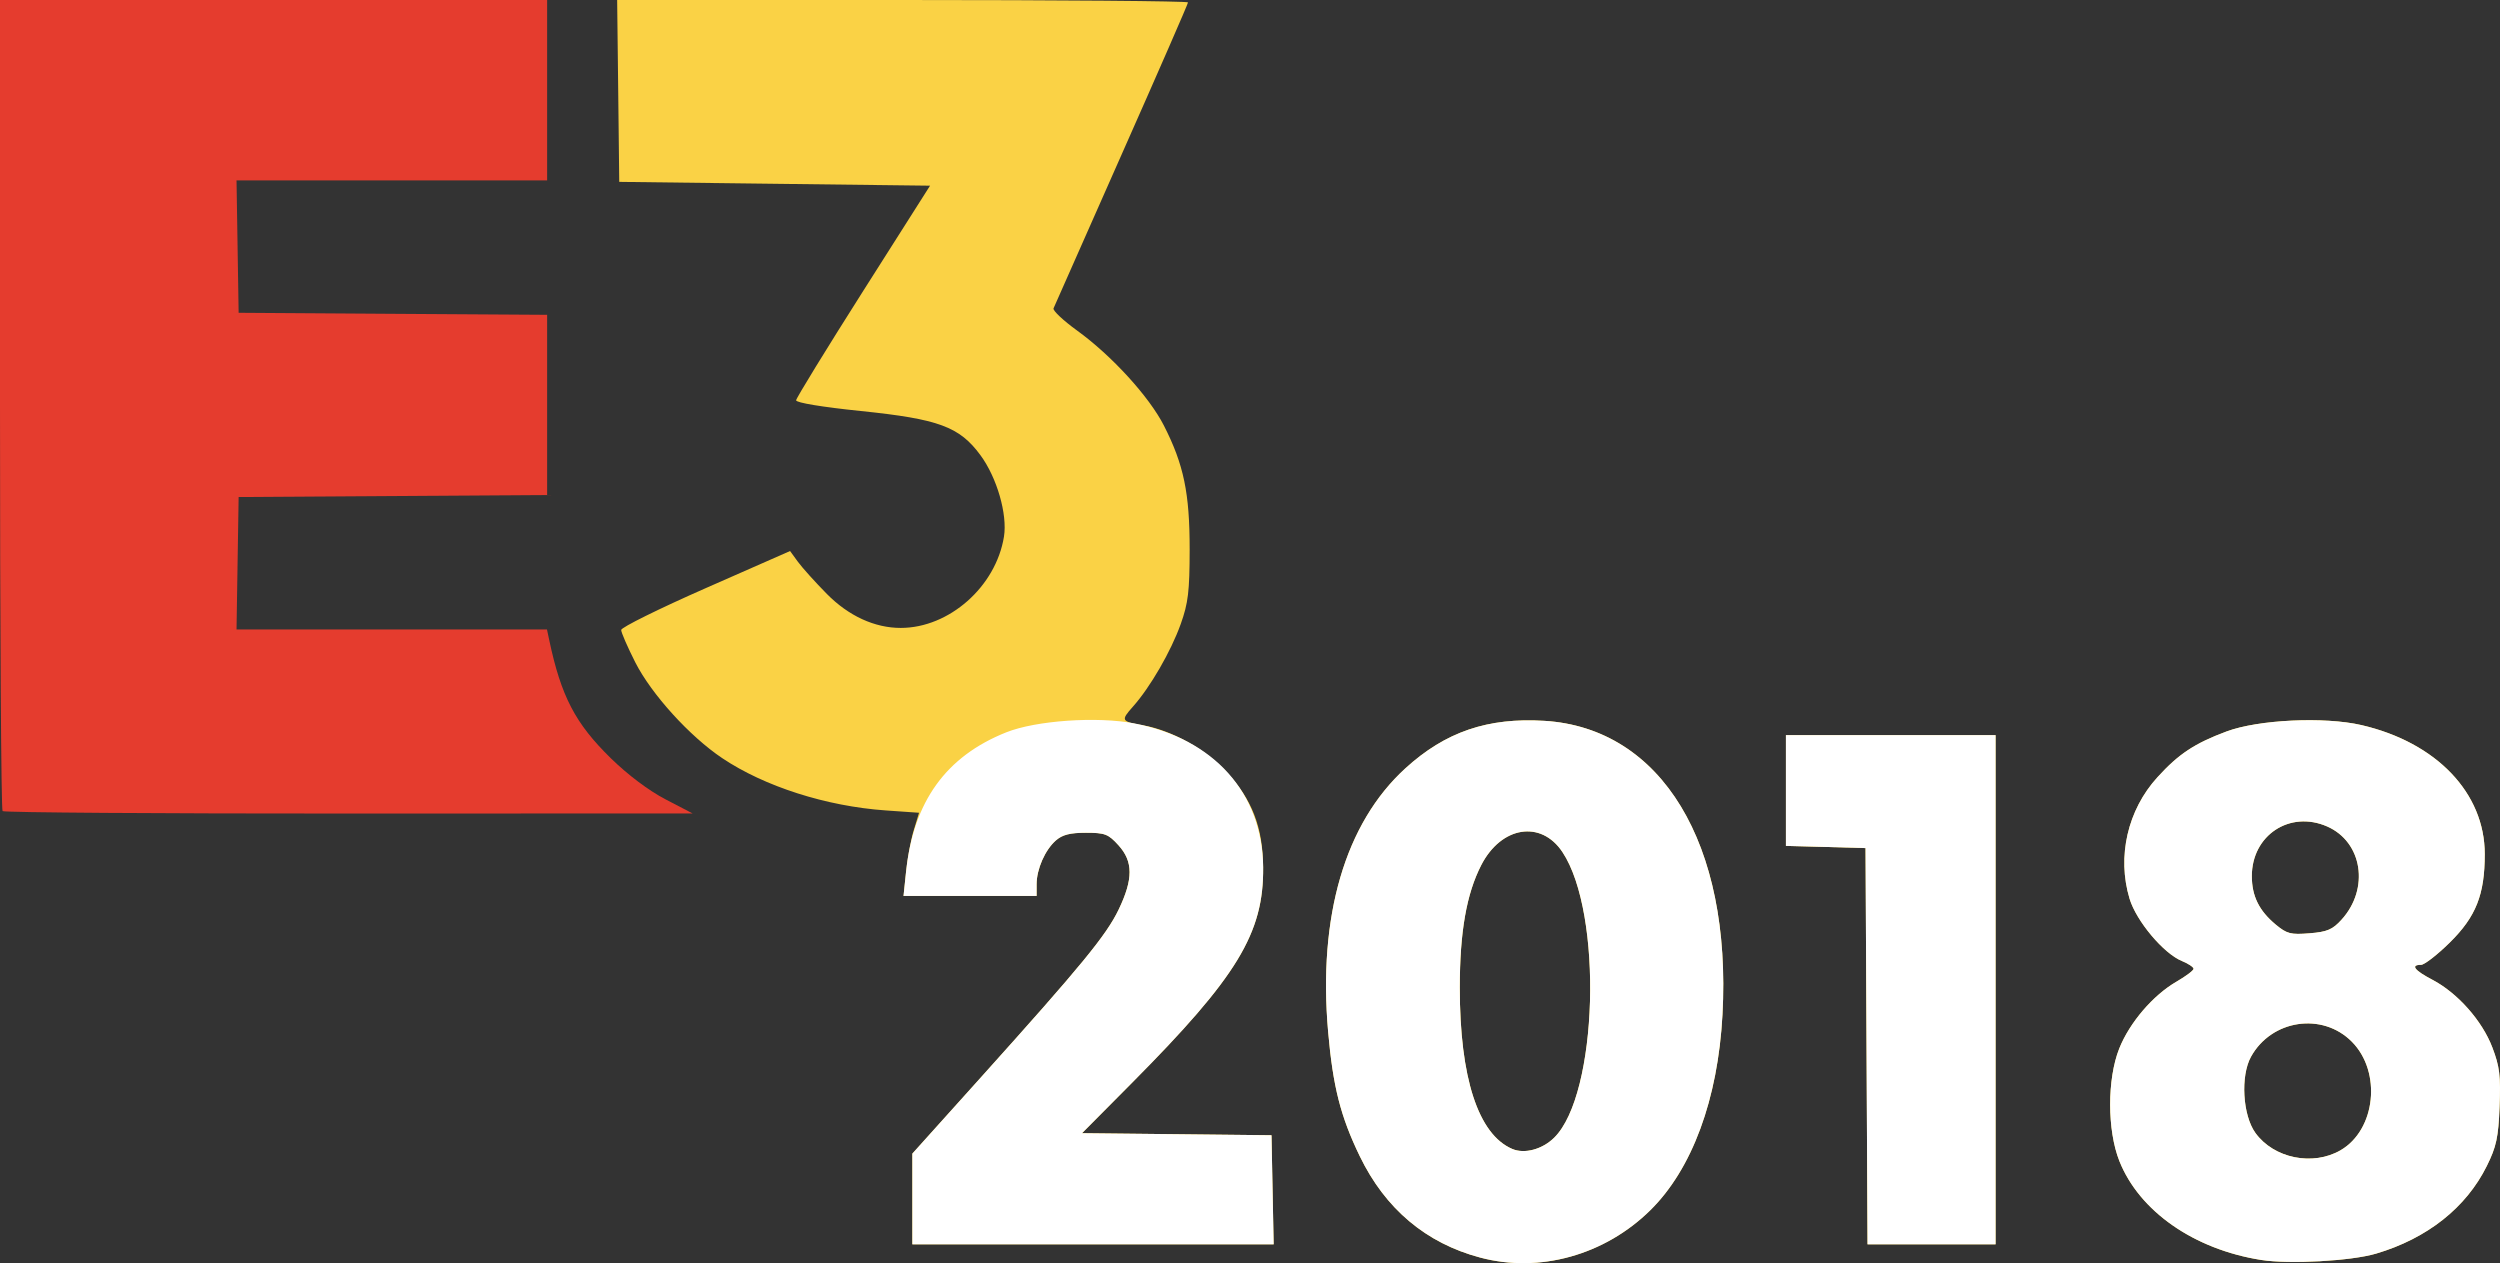 <?xml version="1.0" encoding="UTF-8"?>
<svg width="95px" height="48px" viewBox="0 0 95 48" version="1.1" xmlns="http://www.w3.org/2000/svg" xmlns:xlink="http://www.w3.org/1999/xlink">
    <rect x="0" y="0" width="95" height="48" fill="#333333" stroke="none"/>
    <!-- Generator: Sketch 50.2 (55047) - http://www.bohemiancoding.com/sketch -->
    <title>E3_2018_logo</title>
    <desc>Created with Sketch.</desc>
    <defs></defs>
    <g id="Page-1" stroke="none" stroke-width="1" fill="none" fill-rule="evenodd">
        <g id="mainE3" transform="translate(-741, -373)" fill-rule="nonzero">
            <g id="E3_2018_logo" transform="translate(741, 373)">
                <path d="M51.67,43.933 C50.94,42.425 50.653,41.293 50.469,39.21 C50.081,34.814 51.114,31.288 53.403,29.198 C54.923,27.81 56.536,27.259 58.689,27.392 C63.142,27.666 65.807,32.066 65.454,38.562 C65.28,41.772 64.302,44.42 62.715,45.986 C60.982,47.695 58.501,48.387 56.249,47.788 C54.19,47.242 52.638,45.935 51.67,43.933 Z M59.373,32.379 C58.559,31.153 57.047,31.396 56.287,32.875 C55.726,33.968 55.472,35.416 55.472,37.534 C55.472,40.957 56.171,43.104 57.464,43.659 C57.929,43.859 58.607,43.678 59.059,43.232 C60.721,41.596 60.92,34.708 59.373,32.379 Z M80.536,44.12 C80.071,42.95 80.069,41.005 80.531,39.844 C80.922,38.861 81.815,37.818 82.707,37.303 C83.064,37.096 83.356,36.876 83.356,36.814 C83.356,36.751 83.155,36.617 82.91,36.517 C82.215,36.233 81.179,34.999 80.923,34.15 C80.441,32.55 80.848,30.78 81.984,29.534 C82.791,28.648 83.394,28.249 84.61,27.795 C85.819,27.345 88.328,27.226 89.738,27.554 C92.585,28.215 94.421,30.136 94.421,32.455 C94.421,33.995 94.09,34.831 93.092,35.816 C92.619,36.282 92.127,36.664 91.999,36.664 C91.588,36.664 91.747,36.873 92.427,37.229 C93.385,37.73 94.321,38.785 94.708,39.8 C94.987,40.529 95.03,40.884 94.984,42.052 C94.938,43.223 94.862,43.575 94.499,44.307 C93.715,45.891 92.233,47.063 90.29,47.638 C89.341,47.919 87.001,48.048 85.923,47.878 C83.371,47.475 81.294,46.026 80.536,44.12 Z M89.372,39.587 C88.251,38.455 86.321,38.742 85.538,40.156 C85.134,40.886 85.22,42.378 85.705,43.05 C86.405,44.02 87.891,44.321 88.944,43.708 C90.28,42.93 90.508,40.732 89.372,39.587 Z M88.98,34.946 C90.05,33.766 89.773,31.991 88.428,31.404 C87.013,30.787 85.571,31.738 85.57,33.289 C85.569,34.049 85.845,34.608 86.479,35.135 C86.903,35.486 87.049,35.524 87.763,35.465 C88.435,35.411 88.638,35.324 88.98,34.946 Z M34.67,45.561 L34.67,43.837 L37.273,40.942 C41.096,36.69 42.041,35.539 42.51,34.561 C43.065,33.404 43.063,32.739 42.502,32.12 C42.115,31.693 41.989,31.645 41.263,31.645 C40.664,31.645 40.37,31.72 40.124,31.936 C39.711,32.299 39.391,33.026 39.391,33.604 L39.391,34.045 L36.863,34.045 L34.334,34.045 L34.431,33.114 C34.484,32.602 34.617,31.891 34.726,31.534 L34.924,30.885 L33.654,30.796 C31.398,30.637 29.055,29.888 27.448,28.812 C26.209,27.983 24.756,26.381 24.14,25.168 C23.846,24.587 23.605,24.034 23.605,23.938 C23.605,23.842 25.049,23.128 26.814,22.351 L30.023,20.939 L30.318,21.345 C30.48,21.568 30.978,22.121 31.424,22.573 C32.248,23.406 33.237,23.861 34.228,23.861 C36.067,23.861 37.842,22.293 38.15,20.397 C38.288,19.546 37.884,18.146 37.254,17.293 C36.458,16.214 35.672,15.924 32.715,15.619 C31.235,15.467 30.248,15.303 30.252,15.211 C30.257,15.127 31.404,13.258 32.801,11.057 L35.342,7.056 L29.437,6.984 L23.531,6.911 L23.492,3.455 L23.452,0 L34.299,0 C40.264,0 45.145,0.041 45.145,0.091 C45.145,0.142 44.009,2.744 42.62,5.875 C41.231,9.005 40.068,11.635 40.034,11.718 C40.001,11.801 40.403,12.18 40.927,12.559 C42.244,13.512 43.669,15.073 44.229,16.173 C44.984,17.657 45.208,18.735 45.207,20.878 C45.205,22.475 45.152,22.917 44.867,23.715 C44.496,24.754 43.708,26.116 43.05,26.854 C42.582,27.38 42.601,27.415 43.448,27.564 C44.524,27.753 45.809,28.469 46.596,29.318 C47.583,30.383 47.986,31.428 48,32.954 C48.023,35.463 47.019,37.115 43.027,41.136 L41.116,43.061 L44.716,43.1 L48.317,43.139 L48.358,45.212 L48.399,47.285 L41.535,47.285 L34.67,47.285 L34.67,45.561 Z M70.928,39.756 L70.89,32.227 L69.377,32.185 L67.865,32.144 L67.865,30.039 L67.865,27.935 L71.848,27.935 L75.832,27.935 L75.832,37.61 L75.832,47.285 L73.399,47.285 L70.966,47.285 L70.928,39.756 Z" id="path3731" fill="#FAD245"></path>
                <path d="M56.249,47.788 C54.19,47.242 52.638,45.935 51.67,43.933 C50.94,42.425 50.653,41.293 50.469,39.21 C50.081,34.814 51.114,31.288 53.403,29.198 C54.923,27.81 56.536,27.259 58.689,27.392 C63.142,27.666 65.807,32.066 65.454,38.562 C65.28,41.772 64.302,44.42 62.715,45.986 C60.982,47.695 58.501,48.387 56.249,47.788 Z M59.059,43.232 C60.721,41.596 60.92,34.708 59.373,32.379 C58.559,31.153 57.047,31.396 56.287,32.875 C55.726,33.968 55.472,35.416 55.472,37.534 C55.472,40.957 56.171,43.104 57.464,43.659 C57.929,43.859 58.607,43.678 59.059,43.232 Z M85.923,47.878 C83.371,47.475 81.294,46.026 80.536,44.12 C80.071,42.95 80.069,41.005 80.531,39.844 C80.922,38.861 81.815,37.818 82.707,37.303 C83.064,37.096 83.356,36.876 83.356,36.814 C83.356,36.751 83.155,36.617 82.91,36.517 C82.215,36.233 81.179,34.999 80.923,34.15 C80.441,32.55 80.848,30.78 81.984,29.534 C82.791,28.648 83.394,28.249 84.61,27.795 C85.819,27.345 88.328,27.226 89.738,27.554 C92.585,28.215 94.421,30.136 94.421,32.455 C94.421,33.995 94.09,34.831 93.092,35.816 C92.619,36.282 92.127,36.664 91.999,36.664 C91.588,36.664 91.747,36.873 92.427,37.229 C93.385,37.73 94.321,38.785 94.708,39.8 C94.987,40.529 95.03,40.884 94.984,42.052 C94.938,43.223 94.862,43.575 94.499,44.307 C93.715,45.891 92.233,47.063 90.29,47.638 C89.341,47.919 87.001,48.048 85.923,47.878 L85.923,47.878 Z M88.944,43.708 C90.28,42.93 90.508,40.732 89.372,39.587 C88.251,38.455 86.321,38.742 85.538,40.156 C85.134,40.886 85.22,42.378 85.705,43.05 C86.405,44.02 87.891,44.321 88.944,43.708 Z M88.98,34.946 C90.05,33.766 89.773,31.991 88.428,31.404 C87.013,30.787 85.571,31.738 85.57,33.289 C85.569,34.049 85.845,34.608 86.479,35.135 C86.903,35.486 87.049,35.524 87.763,35.465 C88.435,35.411 88.638,35.324 88.98,34.946 Z M34.67,45.561 L34.67,43.837 L37.273,40.942 C41.096,36.69 42.041,35.539 42.51,34.561 C43.065,33.404 43.063,32.739 42.502,32.12 C42.115,31.693 41.989,31.645 41.263,31.645 C40.664,31.645 40.37,31.72 40.124,31.936 C39.711,32.299 39.391,33.026 39.391,33.604 L39.391,34.045 L36.863,34.045 L34.334,34.045 L34.431,33.119 C34.707,30.462 35.945,28.742 38.239,27.828 C39.369,27.378 41.685,27.217 43.108,27.49 C46.125,28.069 47.974,30.134 48,32.954 C48.023,35.463 47.019,37.115 43.027,41.136 L41.116,43.061 L44.716,43.1 L48.317,43.139 L48.358,45.212 L48.399,47.285 L41.535,47.285 L34.67,47.285 L34.67,45.561 Z M70.928,39.756 L70.89,32.227 L69.377,32.185 L67.865,32.144 L67.865,30.039 L67.865,27.935 L71.848,27.935 L75.832,27.935 L75.832,37.61 L75.832,47.285 L73.399,47.285 L70.966,47.285 L70.928,39.756 Z" id="path3729" fill="#FFFFFF"></path>
                <path d="M0.098,30.822 C0.044,30.769 0,23.812 0,15.362 L0,0 L10.395,0 L20.791,0 L20.791,3.427 L20.791,6.855 L14.889,6.855 L8.988,6.855 L9.028,9.371 L9.068,11.886 L14.93,11.925 L20.791,11.963 L20.791,15.387 L20.791,18.811 L14.93,18.849 L9.068,18.887 L9.028,21.403 L8.988,23.919 L14.886,23.919 L20.785,23.919 L20.87,24.32 C21.323,26.46 21.859,27.49 23.208,28.81 C23.853,29.442 24.653,30.043 25.288,30.374 L26.32,30.911 L13.258,30.915 C6.074,30.918 0.152,30.876 0.098,30.822 L0.098,30.822 Z" id="path3727" fill="#E53C2E"></path>
            </g>
        </g>
    </g>
</svg>
